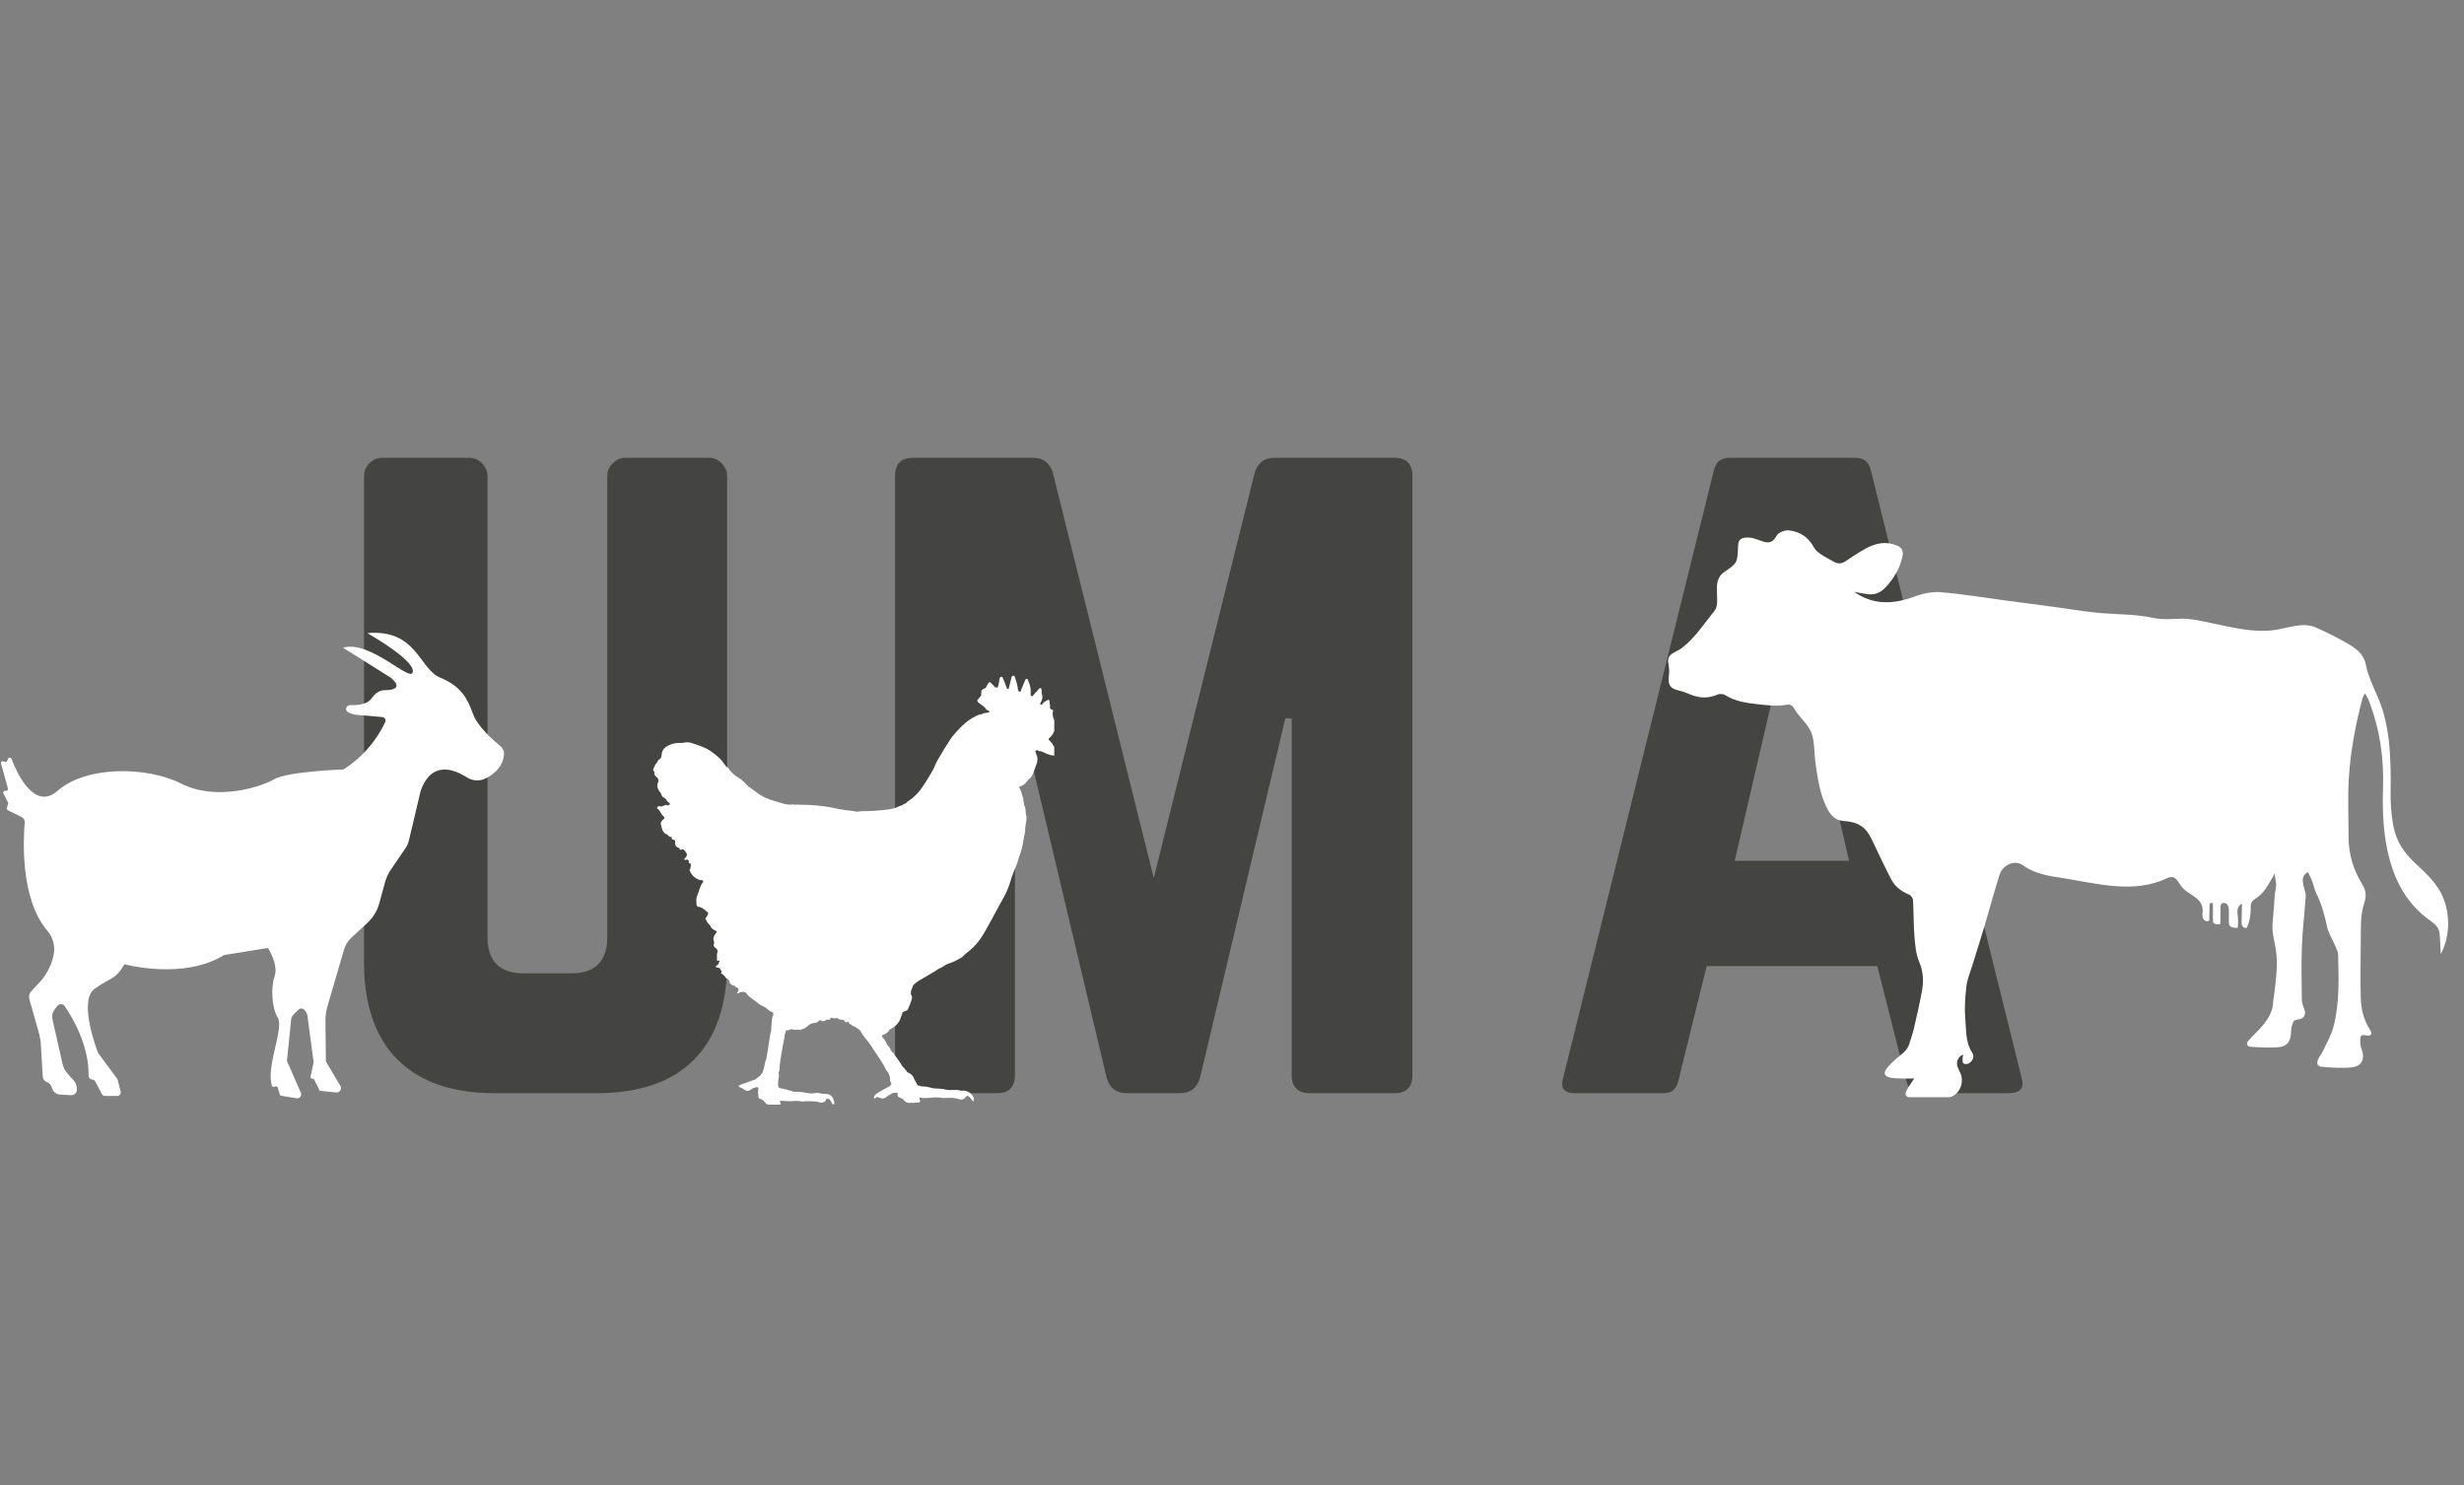 <svg xmlns="http://www.w3.org/2000/svg" xmlns:xlink="http://www.w3.org/1999/xlink" width="355" zoomAndPan="magnify" viewBox="0 0 266.25 160.5" height="214" preserveAspectRatio="xMidYMid meet" version="1.0"><rect x="0" y="0" width="266.25" height="160.5" fill="#808080" stroke="none"/><defs><g/><clipPath id="cf2bbe5e0b"><path d="M 180.145 57.273 L 264.633 57.273 L 264.633 118.582 L 180.145 118.582 Z M 180.145 57.273 " clip-rule="nonzero"/></clipPath><clipPath id="e7d3c7afe6"><path d="M 70.555 73.027 L 113.918 73.027 L 113.918 119.383 L 70.555 119.383 Z M 70.555 73.027 " clip-rule="nonzero"/></clipPath><clipPath id="06428dcc1e"><path d="M 0.039 68 L 54.492 68 L 54.492 118.797 L 0.039 118.797 Z M 0.039 68 " clip-rule="nonzero"/></clipPath></defs><g fill="#444443" fill-opacity="1"><g transform="translate(34.43, 118.149)"><g><path d="M 33.156 -68.672 L 42.188 -68.672 C 42.707 -68.672 43.16 -68.473 43.547 -68.078 C 43.941 -67.68 44.141 -67.223 44.141 -66.703 L 44.141 -14.125 C 44.141 -9.551 42.945 -6.051 40.562 -3.625 C 38.176 -1.207 34.66 0 30.016 0 L 19.031 0 C 14.445 0 10.945 -1.207 8.531 -3.625 C 6.113 -6.051 4.906 -9.551 4.906 -14.125 L 4.906 -66.703 C 4.906 -67.223 5.098 -67.68 5.484 -68.078 C 5.879 -68.473 6.336 -68.672 6.859 -68.672 L 16.281 -68.672 C 16.801 -68.672 17.258 -68.473 17.656 -68.078 C 18.051 -67.68 18.25 -67.223 18.25 -66.703 L 18.25 -16.875 C 18.25 -14.258 19.555 -12.953 22.172 -12.953 L 27.266 -12.953 C 29.879 -12.953 31.188 -14.258 31.188 -16.875 L 31.188 -66.703 C 31.188 -67.223 31.383 -67.68 31.781 -68.078 C 32.176 -68.473 32.633 -68.672 33.156 -68.672 Z M 33.156 -68.672 "/></g></g></g><g fill="#444443" fill-opacity="1"><g transform="translate(91.811, 118.149)"><g><path d="M 45.906 -68.672 L 58.859 -68.672 C 60.16 -68.672 60.812 -68.016 60.812 -66.703 L 60.812 -1.969 C 60.812 -0.656 60.16 0 58.859 0 L 49.734 0 C 48.422 0 47.766 -0.656 47.766 -1.969 L 47.766 -40.516 L 47.078 -40.516 L 37.859 -1.672 C 37.535 -0.555 36.816 0 35.703 0 L 29.922 0 C 28.805 0 28.086 -0.555 27.766 -1.672 L 18.547 -40.516 L 17.859 -40.516 L 17.859 -1.969 C 17.859 -0.656 17.203 0 15.891 0 L 6.859 0 C 5.555 0 4.906 -0.656 4.906 -1.969 L 4.906 -66.703 C 4.906 -68.016 5.555 -68.672 6.859 -68.672 L 19.812 -68.672 C 20.926 -68.672 21.645 -68.113 21.969 -67 L 32.859 -23.25 L 43.75 -67 C 44.07 -68.113 44.789 -68.672 45.906 -68.672 Z M 45.906 -68.672 "/></g></g></g><g fill="#444443" fill-opacity="1"><g transform="translate(165.866, 118.149)"><g><path d="M 51.203 0 L 41.688 0 C 40.844 0 40.32 -0.457 40.125 -1.375 L 36.984 -13.734 L 18.547 -13.734 L 15.5 -1.375 C 15.301 -0.457 14.773 0 13.922 0 L 4.312 0 C 3.133 0 2.711 -0.555 3.047 -1.672 L 19.328 -67.297 C 19.523 -68.211 20.078 -68.672 20.984 -68.672 L 34.625 -68.672 C 35.539 -68.672 36.098 -68.211 36.297 -67.297 L 52.578 -1.672 C 52.898 -0.555 52.441 0 51.203 0 Z M 33.938 -25.109 L 27.766 -51.797 L 21.578 -25.109 Z M 33.938 -25.109 "/></g></g></g><g clip-path="url(#cf2bbe5e0b)"><path fill="#ffffff" d="M 264.152 97.438 C 264.773 99.285 264.648 101.395 263.742 103.121 C 263.707 102.512 263.668 101.906 263.645 101.285 C 263.633 101.023 263.605 100.75 263.52 100.504 C 263.332 100.008 262.863 99.684 262.426 99.371 C 258.008 96.145 257.328 90.324 257.5 85.223 C 257.613 81.949 257.152 78.758 255.949 75.68 C 255.863 75.457 255.727 75.246 255.551 74.934 C 255.414 75.184 255.34 75.281 255.305 75.395 C 254.535 78.273 253.977 81.203 253.801 84.184 C 253.676 86.277 253.777 88.375 253.777 90.488 C 253.777 92.359 254.324 94.074 255.293 95.648 C 255.664 96.246 255.699 96.828 255.504 97.488 C 255.328 98.031 255.203 98.602 255.156 99.176 C 255.094 100.082 255.094 100.988 255.094 101.891 C 255.082 103.879 255.043 105.863 255.094 107.836 C 255.129 109.055 255.402 110.234 256.098 111.301 C 256.406 111.773 256.184 112.02 255.637 111.895 C 255.203 111.785 255.031 111.957 255.043 112.344 C 255.043 112.691 255.055 113.051 255.18 113.371 C 255.578 114.441 255.242 115.234 254.102 115.359 C 253.043 115.469 251.965 115.383 250.898 115.297 C 250.391 115.258 250.277 114.91 250.512 114.426 C 250.66 114.129 250.887 113.871 251.023 113.57 C 251.43 112.68 251.941 111.809 252.176 110.867 C 252.809 108.332 252.711 105.738 252.648 103.16 C 252.637 102.848 252.461 102.539 252.336 102.227 C 252.039 101.508 251.582 100.812 251.43 100.066 C 251.184 98.84 250.836 97.672 250.289 96.543 C 250.078 96.098 249.992 95.602 249.805 95.141 C 249.695 94.844 249.531 94.57 249.371 94.246 C 248.652 94.68 248.812 95.238 248.926 95.773 C 248.984 96.133 249.172 96.492 249.148 96.852 C 249.035 98.641 248.801 100.43 248.738 102.215 C 248.664 104.125 248.699 106.051 248.727 107.973 C 248.727 108.332 248.836 108.695 248.984 109.027 C 249.246 109.625 248.938 110.145 248.305 110.184 C 248.129 110.195 247.871 110.293 247.809 110.418 C 247.672 110.754 247.559 111.141 247.559 111.5 C 247.559 112.406 247.223 113.062 246.355 113.16 C 245.324 113.273 244.27 113.199 243.227 113.137 C 242.805 113.113 242.656 112.812 242.98 112.441 C 243.227 112.168 243.488 111.895 243.75 111.637 C 244.719 110.656 245.609 109.648 245.637 108.16 C 245.637 108.035 245.684 107.91 245.699 107.789 C 245.883 106.262 246.121 104.723 245.984 103.172 C 245.871 101.855 245.438 100.949 245.574 99.598 C 245.672 98.664 245.734 97.734 245.797 96.805 C 245.82 96.418 245.934 96.047 245.957 95.648 C 245.969 95.414 245.734 94.52 245.82 94.383 C 245.684 94.621 245.547 94.855 245.41 95.09 C 245.016 95.773 244.594 96.48 243.961 96.953 C 243.688 97.164 243.34 97.312 243.238 97.672 C 243.191 97.859 243.203 98.07 243.203 98.27 C 243.203 98.949 243.066 99.633 242.793 100.254 C 242.633 100.352 242.41 100.254 242.309 100.094 C 242.211 99.93 242.211 99.734 242.223 99.535 C 242.234 98.914 242.246 98.305 242.258 97.684 C 242 97.758 241.836 98.02 241.789 98.281 C 241.738 98.543 241.789 98.816 241.812 99.074 C 241.852 99.473 241.852 99.883 241.789 100.277 C 241.453 100.305 241.031 100.266 240.895 99.969 C 240.844 99.871 240.844 99.746 240.844 99.633 L 240.844 98.516 C 240.844 98.27 240.844 98.008 240.695 97.797 C 240.559 97.586 240.223 97.5 240.051 97.684 C 239.949 97.797 239.938 97.969 239.938 98.121 C 239.938 98.703 239.926 99.273 239.926 99.855 C 239.641 99.918 239.27 99.945 239.156 99.684 C 239.121 99.609 239.121 99.523 239.121 99.434 L 239.121 97.598 C 238.996 97.574 238.871 97.598 238.758 97.66 C 238.746 98.27 238.734 98.863 238.723 99.473 C 238.535 99.684 238.152 99.523 238.051 99.262 C 237.941 99 238.004 98.703 238.016 98.418 C 238.027 96.914 236.352 96.777 235.605 95.66 C 235.199 95.043 234.988 94.52 234.094 94.941 C 230.582 96.605 226.621 95.5 223.008 94.918 C 221.496 94.68 219.969 94.496 218.629 93.539 C 217.699 92.871 216.406 93.453 216.059 94.559 C 215.477 96.406 214.969 98.281 214.422 100.141 C 214 101.559 213.539 102.973 213.105 104.387 C 212.883 105.121 212.57 105.84 212.484 106.582 C 212.348 107.727 212.262 108.906 212.359 110.047 C 212.473 111.301 212.359 112.617 213.105 113.77 C 213.391 114.215 213.168 114.664 212.734 114.938 C 212.586 115.023 212.324 115.012 212.164 114.938 C 212.074 114.887 212.062 114.625 212.062 114.453 C 212.062 114.305 212.113 114.141 212.137 113.992 C 211.891 114.066 211.754 114.191 211.652 114.34 C 211.242 114.938 211.59 115.457 211.828 115.98 C 212.324 117.059 211.652 118.512 210.461 118.621 C 209.133 118.746 207.781 118.672 206.453 118.621 C 205.918 118.598 205.781 118.273 206.043 117.805 C 206.254 117.418 206.516 117.059 206.84 116.562 C 206.305 116.562 205.895 116.574 205.484 116.562 C 205.051 116.551 204.605 116.551 204.195 116.449 C 203.609 116.312 203.5 115.965 203.859 115.496 C 204.133 115.137 204.453 114.812 204.789 114.516 C 205.359 114.004 206.055 113.633 206.305 112.84 C 206.492 112.254 206.688 111.684 206.824 111.09 C 207.137 109.762 207.434 108.434 207.684 107.094 C 207.867 106.023 207.832 105.008 207.383 103.953 C 207.035 103.145 206.949 102.203 206.875 101.309 C 206.762 99.969 206.789 98.629 206.715 97.289 C 206.703 97.078 206.504 96.777 206.316 96.703 C 205.484 96.355 204.789 95.848 204.367 95.055 C 203.848 94.074 203.375 93.055 202.891 92.062 C 202.047 90.324 201.75 89.035 199.641 88.773 C 199.316 88.738 198.992 88.723 198.684 88.625 C 198.027 88.402 197.605 87.77 197.32 87.148 C 196.625 85.66 196.387 84.008 196.164 82.383 C 196.027 81.402 196.09 80 195.691 79.094 C 195.27 78.137 194.277 77.395 193.793 76.438 C 193.695 76.277 193.371 76.102 193.199 76.141 C 192.043 76.387 190.891 76.215 189.746 76.09 C 188.594 75.953 187.453 75.781 186.434 75.133 C 186.223 74.996 185.84 74.961 185.613 75.059 C 184.598 75.508 183.617 75.469 182.625 75.047 C 182.227 74.875 181.816 74.723 181.395 74.625 C 180.488 74.426 180.215 74.016 180.328 73.086 C 180.379 72.688 180.379 72.254 180.305 71.871 C 180.168 71.199 180.266 70.875 180.859 70.543 C 181.148 70.379 181.457 70.242 181.719 70.047 C 183.168 68.941 184.137 67.402 185.266 66.012 C 185.43 65.812 185.527 65.492 185.539 65.23 C 185.566 64.672 185.516 64.113 185.516 63.555 C 185.516 62.859 185.727 62.215 186.32 61.816 C 187.785 60.836 187.727 60.801 187.812 59.012 C 187.824 58.812 187.836 58.59 187.949 58.43 C 188.133 58.156 188.496 58.094 188.828 58.094 C 190.219 58.094 191.164 59.398 191.98 57.895 C 192.168 57.547 192.863 57.273 193.297 57.324 C 194.453 57.449 195.383 58.02 195.965 59.098 C 196.129 59.41 196.426 59.684 196.723 59.879 C 197.156 60.191 197.652 60.414 198.113 60.688 C 198.547 60.938 198.945 60.973 199.391 60.676 C 200.125 60.18 200.867 59.684 201.648 59.262 C 202.73 58.676 203.859 58.465 205.039 58.988 C 205.559 59.211 205.695 59.621 205.57 60.152 C 205.285 61.445 204.641 62.535 203.746 63.48 C 203.227 64.027 202.594 64.336 201.801 64.211 C 201.551 64.176 201.301 64.137 201.066 64.102 C 200.832 64.062 200.594 64.012 200.359 63.965 C 202.48 65.477 204.742 65.281 206.949 64.449 C 207.918 64.09 208.898 63.926 209.855 64.012 C 212.176 64.223 214.473 64.598 216.777 64.906 C 218.492 65.129 220.219 65.355 221.93 65.59 C 223.73 65.824 225.516 66.16 227.328 66.285 C 229.129 66.41 230.855 66.398 232.602 66.77 C 233.672 66.992 234.625 66.906 235.668 66.867 C 236.773 66.832 237.941 67.141 239.008 67.352 C 241.219 67.812 243.465 68.395 245.734 68.098 C 247.16 67.91 248.852 67.191 250.238 67.812 C 251.492 68.371 252.859 69.051 254.039 69.773 C 254.844 70.27 255.488 70.902 255.664 71.918 C 255.762 72.516 256 73.109 256.223 73.684 C 256.57 74.562 257.004 75.418 257.312 76.312 C 258.184 78.809 258.293 81.414 258.332 84.02 C 258.344 85.051 258.281 86.082 258.355 87.109 C 258.531 89.828 258.988 91.418 260.949 93.266 C 261.707 93.973 262.488 94.668 263.109 95.5 C 263.582 96.086 263.918 96.742 264.152 97.438 Z M 264.152 97.438 " fill-opacity="1" fill-rule="nonzero"/></g><g clip-path="url(#e7d3c7afe6)"><path fill="#ffffff" d="M 113.883 81.512 C 113.926 81.512 113.969 81.516 114.016 81.516 C 114.094 81.438 114.062 81.34 114.055 81.25 C 114 80.797 113.781 80.422 113.465 80.098 C 113.391 80.023 113.285 79.965 113.316 79.828 C 113.285 79.844 113.25 79.855 113.219 79.871 C 113.25 79.855 113.285 79.844 113.316 79.828 C 113.383 79.766 113.449 79.703 113.52 79.641 C 113.996 79.105 114.172 78.508 113.902 77.812 C 113.785 77.512 113.68 77.203 113.785 76.871 C 113.809 76.797 113.773 76.711 113.699 76.703 C 113.43 76.664 113.445 76.48 113.461 76.285 C 113.469 76.219 113.477 76.145 113.43 76.086 C 113.426 76.066 113.422 76.047 113.418 76.027 C 113.418 76.023 113.426 76.016 113.426 76.012 C 113.422 76 113.418 75.992 113.414 75.98 C 113.414 75.949 113.414 75.918 113.414 75.887 C 113.402 75.613 113.336 75.574 113.109 75.711 C 112.938 75.812 112.75 75.902 112.641 76.086 C 112.59 76.172 112.508 76.188 112.414 76.156 C 112.387 76.102 112.355 76.051 112.316 76.016 C 112.355 76.051 112.387 76.102 112.414 76.156 C 112.398 76.066 112.414 75.984 112.457 75.91 C 112.516 75.793 112.598 75.684 112.594 75.543 C 112.676 75.406 112.629 75.27 112.602 75.129 C 112.613 75.074 112.621 75.023 112.562 74.984 C 112.559 74.84 112.559 74.691 112.551 74.543 C 112.547 74.469 112.52 74.406 112.445 74.375 C 112.367 74.344 112.309 74.391 112.262 74.441 C 112.18 74.535 112.086 74.617 112.047 74.742 C 111.934 74.754 111.883 74.832 111.855 74.93 C 111.754 75.008 111.656 75.082 111.617 75.215 C 111.402 75.289 111.352 75.18 111.367 74.996 C 111.406 74.5 111.328 74.023 111.102 73.578 C 111.102 73.469 111.055 73.391 110.945 73.375 C 110.824 73.355 110.793 73.465 110.758 73.551 C 110.621 73.879 110.48 74.211 110.348 74.543 C 110.312 74.637 110.297 74.77 110.184 74.77 C 110.055 74.766 110.039 74.621 110 74.523 C 109.988 74.488 109.984 74.445 109.98 74.406 C 109.941 73.992 109.793 73.602 109.672 73.207 C 109.645 73.113 109.609 73.027 109.488 73.027 C 109.375 73.027 109.324 73.102 109.301 73.203 C 109.215 73.555 109.121 73.91 109.035 74.262 C 109.016 74.348 109.016 74.449 108.918 74.473 C 108.82 74.492 108.82 74.363 108.754 74.324 C 108.754 74.309 108.75 74.293 108.746 74.277 C 108.758 74.238 108.758 74.203 108.719 74.18 C 108.719 74.137 108.707 74.102 108.672 74.074 C 108.66 74.051 108.648 74.023 108.641 74 C 108.59 73.777 108.484 73.574 108.398 73.367 C 108.355 73.27 108.344 73.113 108.176 73.145 C 108.031 73.172 108.023 73.305 108 73.418 C 107.941 73.707 107.922 74.008 107.816 74.285 C 107.668 74.324 107.535 74.312 107.426 74.188 C 107.375 74.043 107.219 73.992 107.137 73.871 C 107.016 73.688 106.879 73.691 106.758 73.875 C 106.691 73.977 106.645 74.094 106.586 74.203 C 106.555 74.273 106.527 74.348 106.445 74.379 C 106.059 74.531 106.004 74.621 106.031 75.031 C 106.027 75.102 105.98 75.164 106.016 75.234 C 106.004 75.242 105.988 75.246 105.977 75.254 C 105.895 75.312 105.82 75.371 105.785 75.473 C 105.562 75.684 105.535 75.781 105.77 75.965 C 106.051 76.191 106.387 76.352 106.582 76.684 C 106.609 76.727 106.688 76.738 106.742 76.773 C 106.805 76.812 106.898 76.812 106.93 76.898 C 107.035 76.941 107.137 76.961 107.234 76.961 C 107.137 76.961 107.035 76.941 106.93 76.898 C 106.793 77.074 106.586 77.023 106.41 77.059 C 106.305 77.078 106.188 77.082 106.121 77.188 C 105.863 77.188 105.633 77.301 105.414 77.41 C 104.492 77.863 103.789 78.582 103.125 79.344 C 102.953 79.535 102.793 79.738 102.656 79.957 C 102.207 80.66 101.762 81.367 101.348 82.094 C 101.176 82.391 101.027 82.695 100.91 83.02 C 100.824 83.176 100.742 83.336 100.652 83.492 C 100.312 84.078 99.961 84.656 99.566 85.211 C 99.301 85.586 98.992 85.906 98.652 86.207 C 98.406 86.422 98.105 86.566 97.891 86.816 C 97.758 86.863 97.621 86.898 97.523 87.012 C 97.273 87.074 97.043 87.176 96.816 87.297 C 96.57 87.359 96.324 87.445 96.074 87.477 C 95.094 87.602 94.109 87.672 93.121 87.672 C 92.988 87.672 92.859 87.676 92.73 87.719 C 92.652 87.719 92.574 87.719 92.496 87.719 C 92.441 87.703 92.391 87.68 92.34 87.672 C 91.664 87.59 90.98 87.527 90.316 87.375 C 89.008 87.074 87.68 86.969 86.34 86.969 C 86.277 86.969 86.215 86.969 86.148 86.969 C 86.121 86.918 86.09 86.918 86.055 86.965 C 85.961 86.965 85.867 86.965 85.773 86.965 C 85.695 86.934 85.617 86.879 85.539 86.965 C 85.375 86.953 85.215 86.965 85.051 86.941 C 84.605 86.887 84.195 86.703 83.77 86.59 C 83.066 86.402 82.391 86.129 81.809 85.684 C 81.477 85.43 81.137 85.184 80.797 84.941 C 80.535 84.637 80.258 84.355 79.914 84.129 C 79.539 83.887 79.16 83.637 78.879 83.262 C 78.777 83.121 78.691 82.93 78.492 82.875 C 78.449 82.82 78.398 82.77 78.359 82.711 C 77.949 82.07 77.387 81.578 76.766 81.16 C 76.164 80.758 75.473 80.547 74.797 80.32 C 74.465 80.211 74.098 80.191 73.746 80.297 C 73.25 80.277 72.77 80.309 72.305 80.527 C 71.832 80.75 71.5 81.059 71.492 81.621 C 71.488 81.863 71.332 82.027 71.152 82.156 C 71.055 82.227 71.027 82.301 71.012 82.402 C 70.781 82.602 70.699 82.887 70.582 83.148 C 70.555 83.211 70.609 83.312 70.668 83.383 C 70.691 83.41 70.738 83.453 70.73 83.473 C 70.602 83.805 70.941 83.906 71.059 84.109 C 71.145 84.254 71.203 84.363 71.133 84.5 C 70.945 84.863 71.031 85.184 71.23 85.508 C 71.305 85.625 71.434 85.695 71.457 85.852 C 71.488 86.059 71.637 86.18 71.824 86.254 C 71.836 86.242 71.844 86.234 71.855 86.23 C 71.844 86.234 71.836 86.242 71.824 86.254 C 71.855 86.273 71.883 86.289 71.91 86.309 C 71.922 86.312 71.938 86.312 71.949 86.316 C 71.938 86.312 71.922 86.312 71.91 86.309 C 72.023 86.52 72.18 86.691 72.379 86.828 C 72.395 86.902 72.383 86.961 72.309 87 C 72.297 87.02 72.289 87.043 72.281 87.062 C 72.289 87.043 72.297 87.02 72.309 87 C 72.242 86.965 72.207 87 72.184 87.055 C 72.109 87.039 72.035 87.023 71.961 87.008 C 71.902 86.957 71.875 87.004 71.84 87.043 C 71.805 87.055 71.766 87.066 71.73 87.082 C 71.617 87.074 71.531 87.23 71.406 87.148 C 71.301 87.078 71.211 87.16 71.113 87.164 C 71.027 87.168 71.027 87.238 71.008 87.297 C 70.98 87.391 71.039 87.422 71.113 87.438 C 71.156 87.48 71.195 87.527 71.234 87.57 C 71.211 87.633 71.246 87.66 71.301 87.672 C 71.426 87.914 71.582 88.137 71.789 88.32 C 71.77 88.398 71.785 88.48 71.699 88.547 C 71.504 88.691 71.348 88.871 71.418 89.141 C 71.469 89.355 71.543 89.57 71.605 89.781 C 71.605 89.785 71.621 89.785 71.629 89.789 C 71.734 90.031 71.957 90.141 72.172 90.254 C 72.234 90.375 72.336 90.434 72.465 90.449 C 72.496 90.453 72.527 90.457 72.559 90.461 C 72.562 90.445 72.57 90.43 72.574 90.414 C 72.652 90.41 72.703 90.398 72.707 90.359 C 72.703 90.398 72.652 90.41 72.574 90.414 C 72.57 90.43 72.562 90.445 72.559 90.461 C 72.559 90.473 72.566 90.48 72.574 90.484 C 72.586 90.613 72.574 90.758 72.77 90.75 C 72.828 90.777 72.883 90.805 72.938 90.832 C 72.941 90.859 72.949 90.883 72.953 90.906 C 72.926 91.398 73.008 91.531 73.426 91.668 C 73.414 91.82 73.508 91.859 73.629 91.828 C 73.715 91.809 73.793 91.797 73.875 91.816 C 74.086 92.078 74.414 92.312 74.078 92.699 C 73.996 92.746 73.926 92.816 73.969 92.902 C 73.996 92.965 74.109 92.953 74.16 92.922 C 74.32 92.816 74.348 93.004 74.438 93.035 C 74.441 93.066 74.445 93.094 74.445 93.125 C 74.355 93.289 74.469 93.305 74.586 93.312 C 74.605 93.344 74.625 93.375 74.641 93.402 C 74.656 93.402 74.668 93.402 74.684 93.406 C 74.668 93.402 74.656 93.402 74.641 93.402 C 74.641 93.484 74.645 93.562 74.645 93.641 C 74.629 93.703 74.613 93.766 74.598 93.832 C 74.598 93.859 74.594 93.891 74.59 93.922 C 74.516 93.973 74.453 94.023 74.547 94.109 C 74.73 94.676 75.367 95.156 75.902 95.133 C 76.02 95.203 76.012 95.281 75.934 95.383 C 75.594 95.82 75.539 96.379 75.312 96.867 C 75.211 97.09 75.246 97.387 75.258 97.648 C 75.27 97.801 75.273 98.016 75.527 98.012 C 75.559 98.016 75.586 98.016 75.617 98.02 C 75.949 98.145 76.215 98.371 76.469 98.613 C 76.477 98.621 76.5 98.621 76.512 98.621 C 76.516 98.668 76.52 98.715 76.52 98.762 C 76.566 98.766 76.621 98.762 76.664 98.777 C 76.625 98.762 76.566 98.766 76.52 98.762 C 76.457 98.898 76.41 99.047 76.293 99.16 C 76.215 99.238 76.176 99.352 76.32 99.426 C 76.371 99.691 76.57 99.855 76.75 100.035 C 76.84 100.32 77.07 100.473 77.32 100.586 C 77.477 100.656 77.48 100.719 77.379 100.844 C 77.133 101.129 77 101.441 77.164 101.82 C 77.18 101.859 77.184 101.922 77.164 101.957 C 77.012 102.215 77.172 102.344 77.359 102.48 C 77.492 102.57 77.574 102.762 77.531 102.879 C 77.426 103.164 77.496 103.449 77.469 103.73 C 77.461 103.801 77.488 103.852 77.555 103.832 C 77.852 103.754 77.699 103.945 77.68 104.039 C 77.664 104.117 77.625 104.184 77.594 104.258 C 77.527 104.262 77.48 104.293 77.449 104.352 C 77.352 104.371 77.352 104.441 77.379 104.512 C 77.398 104.566 77.453 104.602 77.508 104.578 C 77.586 104.547 77.633 104.613 77.691 104.621 C 77.887 104.637 77.812 104.883 77.969 104.918 C 77.969 104.965 77.969 105.016 77.969 105.062 C 77.91 105.121 77.898 105.203 77.973 105.238 C 78.172 105.332 78.297 105.484 78.414 105.66 C 78.445 105.711 78.504 105.734 78.559 105.766 C 78.699 105.844 78.816 105.945 78.836 106.125 C 78.855 106.305 79.082 106.504 79.266 106.516 C 79.352 106.52 79.414 106.523 79.445 106.621 C 79.469 106.703 79.547 106.707 79.617 106.703 C 79.738 106.781 79.828 106.875 79.805 107.035 C 79.75 107.07 79.762 107.125 79.762 107.176 C 79.703 107.211 79.609 107.258 79.648 107.324 C 79.699 107.414 79.789 107.348 79.852 107.312 C 80.16 107.141 80.523 107.148 80.703 107.41 C 80.992 107.844 81.453 108.043 81.836 108.352 C 81.953 108.441 82.043 108.562 82.184 108.625 C 82.512 108.77 82.824 108.934 83.082 109.195 C 83.184 109.297 83.32 109.367 83.477 109.379 C 83.574 109.469 83.566 109.59 83.559 109.711 C 83.484 109.812 83.449 109.934 83.434 110.059 C 83.367 110.52 83.34 110.984 83.328 111.449 C 83.27 111.52 83.262 111.605 83.246 111.691 C 83.18 112.098 83.121 112.508 83.055 112.914 C 82.98 113.398 82.898 113.883 82.82 114.367 C 82.836 114.492 82.707 114.574 82.727 114.695 C 82.656 114.805 82.648 114.926 82.625 115.051 C 82.52 115.617 82.41 116.184 81.824 116.48 C 81.781 116.504 81.758 116.566 81.723 116.609 C 81.684 116.629 81.641 116.652 81.598 116.672 C 81.285 116.781 80.969 116.891 80.656 117.004 C 80.426 117.086 80.191 117.168 79.965 117.266 C 79.789 117.344 79.781 117.402 79.906 117.504 C 80.062 117.547 80.207 117.602 80.34 117.707 C 80.695 117.98 80.898 117.961 81.25 117.68 C 81.301 117.645 81.359 117.621 81.414 117.594 C 81.469 117.582 81.523 117.578 81.57 117.555 C 81.672 117.508 81.777 117.457 81.875 117.52 C 81.992 117.598 81.934 117.727 81.926 117.836 C 81.891 118.09 81.934 118.34 81.965 118.59 C 81.973 118.68 82.047 118.766 82.129 118.77 C 82.418 118.781 82.527 119.02 82.695 119.191 C 82.766 119.266 82.84 119.332 82.941 119.359 C 82.965 119.406 82.996 119.441 83.055 119.41 C 83.258 119.465 83.461 119.422 83.66 119.43 C 83.703 119.488 83.75 119.48 83.801 119.441 C 83.906 119.457 84.012 119.5 84.121 119.469 C 84.32 119.445 84.398 119.332 84.324 119.168 C 84.293 119.105 84.25 119.055 84.277 118.98 C 84.414 118.98 84.555 118.98 84.695 118.977 C 84.719 118.996 84.742 119 84.766 118.98 C 84.781 118.984 84.801 118.992 84.816 119 C 85.203 119.023 85.59 119.027 85.973 118.98 C 86.141 118.992 86.309 119 86.477 119.012 C 86.656 119.07 86.84 119.078 87.02 119.016 C 87.527 119.051 88.043 118.973 88.539 119.129 C 88.707 119.223 88.867 119.191 89.02 119.094 C 89.129 119.07 89.207 118.992 89.238 118.898 C 89.32 118.66 89.457 118.738 89.605 118.809 C 89.703 118.859 89.719 118.977 89.812 119.027 C 89.828 119.078 89.832 119.137 89.859 119.18 C 89.91 119.266 89.965 119.391 90.074 119.359 C 90.18 119.328 90.152 119.195 90.137 119.109 C 90.051 118.613 89.797 118.254 89.238 118.227 C 89.098 118.219 88.961 118.211 88.82 118.203 C 88.781 118.18 88.738 118.176 88.691 118.191 C 88.461 118.082 88.215 118.121 87.98 118.148 C 87.691 118.188 87.414 118.18 87.129 118.113 C 86.684 118.008 86.23 117.984 85.773 117.996 C 85.645 117.965 85.531 117.895 85.395 117.895 C 85.383 117.84 85.371 117.781 85.305 117.852 C 85.258 117.852 85.211 117.848 85.164 117.848 C 85.148 117.824 85.133 117.773 85.117 117.773 C 84.863 117.758 84.629 117.652 84.379 117.625 C 84.156 117.602 84.078 117.473 84.078 117.281 C 84.078 117.07 84.082 116.863 84.109 116.652 C 84.137 116.441 84.223 116.227 84.133 116.012 C 84.137 115.965 84.145 115.918 84.148 115.875 C 84.266 115.668 84.23 115.43 84.25 115.215 C 84.324 114.445 84.477 113.695 84.605 112.938 C 84.668 112.551 84.785 112.168 84.812 111.773 C 84.859 111.633 84.906 111.496 84.953 111.355 C 84.977 111.352 84.977 111.34 84.977 111.336 C 85.094 111.344 85.223 111.414 85.312 111.273 C 85.387 111.262 85.461 111.25 85.535 111.238 C 85.598 111.242 85.664 111.25 85.73 111.258 C 85.797 111.336 85.883 111.305 85.965 111.289 C 86.059 111.309 86.156 111.316 86.25 111.285 C 86.297 111.285 86.34 111.285 86.387 111.285 C 86.387 111.289 86.406 111.297 86.406 111.297 C 86.406 111.297 86.43 111.301 86.422 111.297 C 86.426 111.297 86.43 111.297 86.43 111.297 C 86.496 111.305 86.566 111.328 86.617 111.254 C 86.711 111.223 86.805 111.191 86.898 111.156 C 86.961 111.168 86.988 111.133 87.004 111.082 C 87.164 111.012 87.297 110.906 87.406 110.777 C 87.441 110.812 87.398 110.754 87.477 110.734 C 87.562 110.715 87.504 110.719 87.566 110.688 C 87.609 110.668 87.637 110.648 87.668 110.625 C 87.82 110.594 87.969 110.559 88.117 110.535 C 88.25 110.512 88.363 110.473 88.449 110.352 C 88.531 110.242 88.645 110.254 88.762 110.316 C 88.898 110.395 89.035 110.395 89.172 110.297 C 89.246 110.242 89.344 110.16 89.422 110.191 C 89.645 110.281 89.711 110.156 89.766 109.988 C 89.977 109.969 90.172 110.164 90.387 110.016 C 90.426 109.992 90.465 110.008 90.492 110.039 C 90.652 110.227 90.879 110.195 91.09 110.223 C 91.133 110.242 91.18 110.262 91.223 110.281 C 91.312 110.527 91.488 110.504 91.684 110.422 C 91.719 110.59 91.809 110.703 91.98 110.738 C 92.012 110.758 92.039 110.777 92.07 110.797 C 92.109 110.918 92.219 110.906 92.312 110.922 C 92.492 111.043 92.672 111.164 92.852 111.281 C 92.914 111.363 92.988 111.434 93.031 111.523 C 93.273 111.988 93.641 112.359 93.957 112.766 C 93.961 112.859 94.02 112.91 94.094 112.953 C 94.145 113.043 94.191 113.133 94.246 113.219 C 94.703 113.918 95.203 114.594 95.602 115.336 C 95.703 115.523 95.766 115.742 95.949 115.879 C 95.957 115.895 95.961 115.906 95.969 115.918 C 96.105 116.184 96.211 116.453 96.176 116.762 C 96.164 116.855 96.211 116.941 96.289 117.004 C 96.297 117.031 96.305 117.059 96.312 117.086 C 96.297 117.242 96.203 117.348 96.082 117.418 C 95.719 117.625 95.348 117.816 94.988 118.023 C 94.77 118.148 94.559 118.281 94.449 118.52 C 94.422 118.582 94.395 118.664 94.469 118.711 C 94.527 118.75 94.586 118.727 94.613 118.652 C 94.578 118.605 94.562 118.57 94.559 118.543 C 94.562 118.57 94.578 118.605 94.613 118.652 C 94.664 118.621 94.734 118.609 94.758 118.543 C 94.863 118.578 94.969 118.613 95.074 118.645 C 95.375 118.785 95.641 118.727 95.883 118.457 C 95.941 118.445 95.996 118.426 96.027 118.367 C 96.027 118.367 96.031 118.363 96.031 118.363 C 96.125 118.367 96.184 118.297 96.25 118.25 C 96.484 118.082 96.746 118.074 97.016 118.129 C 96.938 118.461 97 118.562 97.32 118.664 C 97.453 118.707 97.562 118.77 97.66 118.887 C 97.789 119.047 97.953 119.188 98.184 119.188 C 98.211 119.238 98.238 119.242 98.273 119.195 C 98.332 119.191 98.395 119.184 98.457 119.18 C 98.602 119.199 98.746 119.227 98.887 119.156 C 98.996 119.16 99.105 119.16 99.215 119.164 C 99.41 119.137 99.488 119.031 99.402 118.895 C 99.34 118.801 99.352 118.707 99.344 118.609 C 99.914 118.734 100.484 118.645 101.059 118.602 C 101.242 118.613 101.426 118.621 101.609 118.629 C 101.906 118.707 102.211 118.664 102.512 118.656 C 102.867 118.648 103.219 118.66 103.562 118.777 C 103.758 118.844 103.969 118.883 104.16 118.746 C 104.234 118.727 104.273 118.668 104.312 118.613 C 104.477 118.387 104.543 118.387 104.758 118.566 C 104.891 118.676 104.945 118.848 105.086 118.945 C 105.121 118.996 105.184 119.109 105.207 118.984 C 105.23 118.871 105.25 118.727 105.195 118.605 C 104.961 118.09 104.453 117.812 103.867 117.879 C 103.836 117.879 103.809 117.879 103.777 117.879 C 103.656 117.816 103.527 117.809 103.391 117.801 C 102.988 117.777 102.578 117.859 102.176 117.758 C 101.918 117.691 101.656 117.664 101.391 117.652 C 101.141 117.645 100.883 117.645 100.648 117.574 C 100.27 117.461 99.887 117.414 99.496 117.406 C 99.41 117.281 99.281 117.34 99.168 117.328 C 99.07 117.129 98.984 116.93 98.852 116.75 L 98.848 116.758 C 98.848 116.754 98.852 116.75 98.852 116.75 C 98.836 116.723 98.82 116.695 98.805 116.668 C 98.797 116.641 98.789 116.609 98.781 116.582 C 98.656 116.258 98.426 116.043 98.109 115.914 C 98.074 115.891 98.043 115.871 98.008 115.852 C 97.988 115.727 97.883 115.668 97.801 115.59 C 97.734 115.5 97.711 115.375 97.578 115.348 C 97.316 114.902 97.027 114.473 96.707 114.066 C 96.609 113.945 96.574 113.762 96.406 113.699 C 96.387 113.684 96.371 113.668 96.355 113.652 C 96.32 113.594 96.285 113.531 96.25 113.473 C 96.164 113.301 96.082 113.125 95.93 113 C 95.914 112.984 95.898 112.969 95.883 112.949 C 95.766 112.613 95.551 112.336 95.332 112.062 C 95.324 112 95.32 111.938 95.312 111.871 C 95.312 111.855 95.309 111.836 95.305 111.82 C 95.309 111.836 95.312 111.855 95.312 111.871 C 95.375 111.855 95.438 111.852 95.492 111.824 C 95.73 111.707 95.98 111.598 96.074 111.312 C 96.09 111.297 96.102 111.285 96.117 111.27 C 96.133 111.27 96.148 111.266 96.16 111.262 C 96.676 110.98 97.129 110.641 97.309 110.043 C 97.363 109.871 97.441 109.707 97.488 109.535 C 97.527 109.383 97.629 109.32 97.766 109.293 C 97.93 109.262 98.062 109.176 98.125 109.031 C 98.25 108.766 98.359 108.488 98.449 108.207 C 98.523 107.984 98.625 107.754 98.449 107.52 C 98.387 107.438 98.434 107.324 98.434 107.223 C 98.43 106.961 98.621 106.766 98.652 106.516 C 98.953 106.164 99.355 105.953 99.742 105.723 C 100.289 105.391 100.859 105.105 101.383 104.734 C 101.52 104.633 101.707 104.605 101.844 104.504 C 102.102 104.312 102.379 104.172 102.684 104.078 C 103.074 103.961 103.422 103.754 103.773 103.555 C 104.02 103.465 104.141 103.227 104.34 103.078 C 104.973 102.617 105.523 102.07 105.969 101.418 C 106.426 100.746 106.793 100.02 107.188 99.309 C 107.473 98.789 107.75 98.266 108.039 97.746 C 108.332 97.211 108.641 96.688 108.875 96.121 C 109.059 95.688 109.18 95.234 109.324 94.793 C 109.547 94.102 109.91 93.461 110.07 92.746 C 110.086 92.699 110.102 92.652 110.117 92.605 C 110.355 92 110.531 91.375 110.594 90.727 C 110.645 90.691 110.637 90.637 110.637 90.586 C 110.586 90.387 110.777 90.223 110.723 90.02 C 110.812 89.938 110.766 89.832 110.773 89.738 C 110.766 89.453 110.82 89.172 110.867 88.895 C 110.852 88.891 110.832 88.891 110.816 88.895 C 110.832 88.891 110.852 88.891 110.867 88.895 C 110.914 88.707 110.926 88.52 110.91 88.328 C 110.906 88.25 110.945 88.16 110.867 88.094 C 110.852 87.953 110.836 87.812 110.82 87.672 C 110.812 87.578 110.859 87.473 110.777 87.391 C 110.781 87.246 110.762 87.109 110.637 87.012 C 110.637 86.98 110.637 86.949 110.633 86.918 C 110.715 86.855 110.621 86.797 110.629 86.734 C 110.633 86.691 110.625 86.66 110.586 86.637 C 110.586 86.605 110.586 86.574 110.586 86.543 C 110.555 86.543 110.523 86.543 110.496 86.543 C 110.523 86.543 110.555 86.543 110.586 86.543 C 110.574 86.449 110.625 86.344 110.539 86.262 C 110.539 86.23 110.535 86.199 110.535 86.168 C 110.539 86.129 110.531 86.094 110.492 86.074 C 110.457 85.945 110.426 85.82 110.391 85.695 C 110.305 85.48 110.215 85.262 110.125 85.047 L 110.121 85.039 C 110.121 85.043 110.125 85.047 110.125 85.047 C 110.141 85.035 110.152 85.023 110.168 85.008 C 110.16 85.004 110.152 85.004 110.145 85.004 C 110.152 85.004 110.16 85.004 110.168 85.008 C 110.293 84.992 110.395 84.93 110.504 84.875 C 110.789 84.738 110.926 84.473 111.121 84.258 C 111.234 84.191 111.336 84.105 111.41 83.992 C 111.73 83.523 111.84 82.961 112.055 82.445 C 112.086 82.367 112.074 82.277 112.09 82.191 C 112.16 81.82 111.973 81.512 111.852 81.184 C 111.906 81.184 111.941 81.152 111.957 81.102 C 111.984 81.098 112.012 81.094 112.043 81.086 C 112.059 81.082 112.074 81.078 112.094 81.078 C 112.109 81.082 112.125 81.086 112.141 81.09 C 112.137 81.07 112.133 81.055 112.125 81.039 C 112.133 81.055 112.137 81.07 112.141 81.09 C 112.223 81.223 112.379 81.164 112.496 81.203 C 112.914 81.344 113.285 81.613 113.742 81.637 C 113.789 81.645 113.836 81.652 113.883 81.66 C 113.895 81.668 113.91 81.672 113.922 81.672 C 114.008 81.719 114.012 81.668 114.008 81.605 C 114.012 81.574 114.012 81.543 114.016 81.516 C 113.969 81.516 113.926 81.512 113.883 81.512 Z M 113.883 81.512 " fill-opacity="1" fill-rule="nonzero"/></g><g clip-path="url(#06428dcc1e)"><path fill="#ffffff" d="M 13.457 104.211 C 13.457 104.211 19.785 105.957 24.199 103.223 L 28.957 102.453 C 28.957 102.453 30.094 104.242 29.684 105.457 C 29.277 106.668 29.312 108.816 30.02 110.004 C 30.707 111.16 28.711 115.316 29.387 117.352 C 29.414 117.434 29.5 117.48 29.586 117.461 L 29.801 117.414 C 29.891 117.395 29.977 117.445 30.004 117.531 L 30.234 118.305 C 30.254 118.367 30.309 118.414 30.371 118.426 L 32.039 118.699 C 32.379 118.754 32.645 118.414 32.508 118.102 L 31.027 114.703 C 31.016 114.676 31.012 114.648 31.012 114.617 L 31.453 110.238 C 31.477 110 31.586 109.777 31.758 109.609 L 32.258 109.117 C 32.438 108.941 32.727 108.957 32.891 109.152 L 32.992 109.27 C 33.117 109.418 33.195 109.602 33.223 109.793 L 33.887 114.809 C 33.887 114.828 33.887 114.848 33.883 114.867 L 33.551 116.379 C 33.523 116.5 33.633 116.609 33.758 116.582 C 33.832 116.566 33.914 116.605 33.949 116.676 L 34.504 117.805 C 34.527 117.855 34.578 117.891 34.637 117.898 L 36.328 118.074 C 36.711 118.113 36.98 117.699 36.781 117.363 L 35.234 114.754 C 35.219 114.727 35.211 114.695 35.211 114.664 L 35.168 110.309 C 35.164 109.781 35.234 109.25 35.387 108.742 L 37.168 102.645 C 37.32 102.133 37.605 101.672 38 101.309 L 39.691 99.754 C 40.312 99.18 40.762 98.441 40.984 97.625 L 41.59 95.402 C 41.727 94.887 41.953 94.402 42.254 93.961 L 43.824 91.66 C 43.988 91.418 44.105 91.152 44.176 90.867 L 45.324 86.023 C 45.324 86.023 46.121 81.277 50.473 84.027 C 51.07 84.402 51.828 84.453 52.461 84.137 C 53.324 83.707 54.355 82.91 54.461 81.527 C 54.488 81.199 54.352 80.875 54.098 80.668 C 53.344 80.047 51.609 78.523 51.125 77.191 C 50.496 75.48 49.871 74.195 47.566 73.238 C 45.258 72.285 45.059 67.965 39.688 68.426 C 39.688 68.426 44.762 71.273 44.613 72.598 C 44.465 73.918 40.055 69.137 37.062 70 L 42.164 73.203 C 42.164 73.203 44.043 74.562 41.574 74.598 C 41.574 74.598 40.82 74.5 40.164 75.465 C 39.656 76.211 38.422 76.23 37.891 76.203 C 37.668 76.191 37.453 76.328 37.406 76.547 C 37.332 76.859 37.602 77.27 39.445 77.332 L 41.316 77.5 C 41.574 77.523 41.734 77.797 41.625 78.035 C 41.164 79.047 39.848 81.434 37.117 83.156 C 37.117 83.156 31.02 83.387 29.637 84.211 C 28.254 85.035 23.406 86.617 19.617 84.703 C 15.828 82.793 9.301 82.762 6.238 85.461 C 3.699 87.699 1.816 83.52 1.246 82.016 C 1.18 81.84 0.934 81.84 0.867 82.016 L 0.781 82.23 C 0.738 82.336 0.613 82.391 0.504 82.34 L 0.395 82.289 C 0.238 82.215 0.066 82.359 0.113 82.527 L 0.855 85.215 C 0.898 85.367 0.758 85.508 0.605 85.469 C 0.434 85.422 0.289 85.602 0.371 85.758 L 0.863 86.723 C 0.887 86.77 0.895 86.824 0.879 86.879 L 0.738 87.324 C 0.711 87.418 0.754 87.523 0.844 87.566 L 2.348 88.312 C 2.566 88.422 2.695 88.652 2.672 88.895 C 2.523 90.574 2.156 97.121 5.109 100.582 C 5.715 101.293 5.98 102.234 5.805 103.148 C 5.645 103.973 5.273 104.984 4.453 105.977 L 3.359 107.16 C 3.164 107.379 3.09 107.676 3.168 107.957 L 4.227 111.73 C 4.324 112.094 4.391 112.465 4.41 112.84 L 4.621 116.367 C 4.637 116.629 4.809 116.855 5.059 116.941 C 5.324 117.039 5.531 117.262 5.602 117.539 L 5.605 117.559 C 5.715 117.977 6.078 118.273 6.504 118.301 L 7.668 118.367 C 8.023 118.387 8.324 118.102 8.316 117.742 L 8.312 117.688 C 8.309 117.336 8.172 117.004 7.941 116.742 L 7.324 116.062 C 7.043 115.75 6.848 115.375 6.754 114.961 L 5.668 110.168 C 5.582 109.797 5.672 109.406 5.902 109.105 L 6.188 108.73 C 6.395 108.461 6.809 108.469 7 108.75 C 7.824 109.949 9.617 112.941 9.574 116.266 C 9.574 116.48 9.742 116.66 9.957 116.672 C 10.102 116.68 10.23 116.758 10.297 116.887 L 11 118.23 C 11.066 118.363 11.207 118.449 11.355 118.449 L 12.641 118.453 C 12.906 118.457 13.102 118.203 13.035 117.949 L 12.715 116.711 C 12.699 116.66 12.68 116.613 12.648 116.57 L 10.637 113.852 C 10.613 113.824 10.594 113.793 10.582 113.758 C 10.367 113.199 8.48 108.121 10.23 106.863 C 12.09 105.531 12.402 105.961 13.457 104.211 Z M 13.457 104.211 " fill-opacity="1" fill-rule="nonzero"/></g></svg>